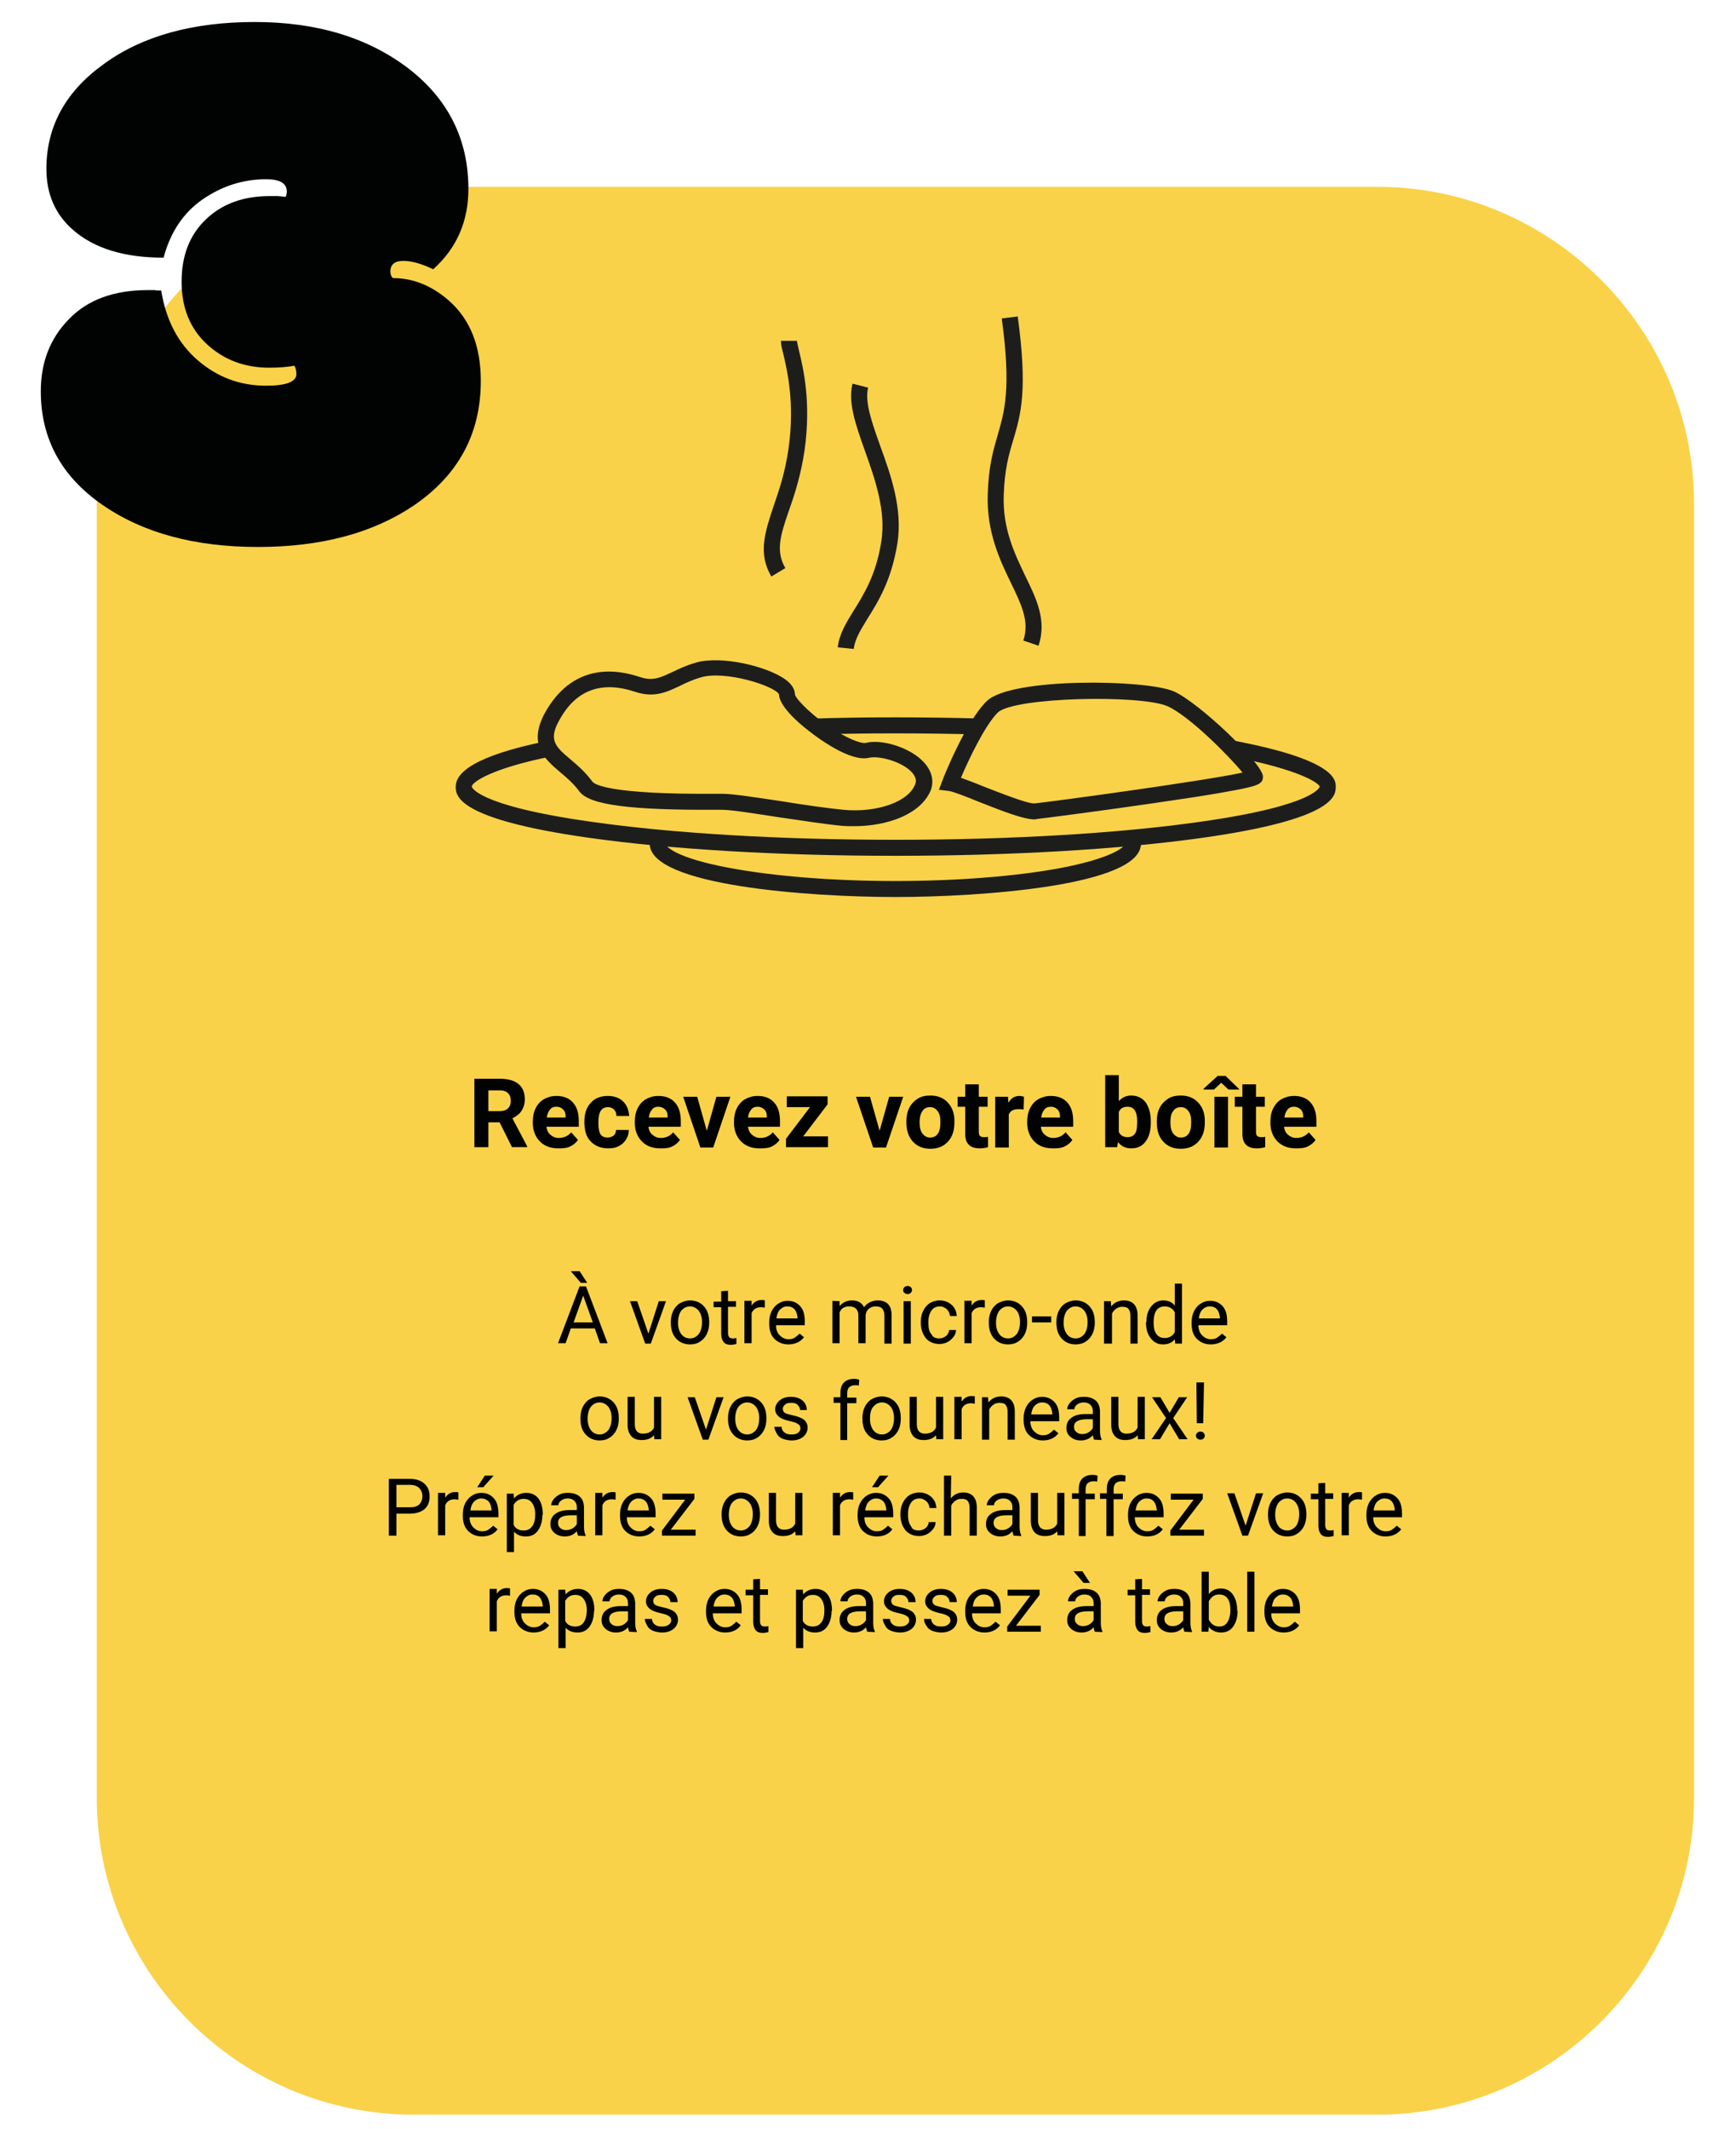 <?xml version="1.0" encoding="utf-8"?>
<!-- Generator: Adobe Illustrator 25.3.1, SVG Export Plug-In . SVG Version: 6.00 Build 0)  -->
<svg version="1.1" id="Calque_1" xmlns="http://www.w3.org/2000/svg" xmlns:xlink="http://www.w3.org/1999/xlink" x="0px" y="0px"
	 viewBox="0 0 434 532" style="enable-background:new 0 0 434 532;" xml:space="preserve">
<style type="text/css">
	.st0{opacity:0.8;fill:#F7C61C;enable-background:new    ;}
	.st1{fill:#1D1E1B;}
	.st2{enable-background:new    ;}
	.st3{fill:#010202;}
</style>
<path class="st0" d="M103.3,528.5h241.1c43.5,0,79.1-35.6,79.1-79.1V125.8c0-43.5-35.6-79.1-79.1-79.1H103.3
	c-43.5,0-79.1,35.6-79.1,79.1v323.6C24.2,492.9,59.8,528.5,103.3,528.5z"/>
<g id="Groupe_20" transform="translate(-1000 -1368)">
	<g id="Groupe_17" transform="translate(3763.834 -2267.415)">
		<path class="st1" d="M-2540,3849.3c-28.9,0-56.1-1.6-76.6-4.5c-33.3-4.7-33.3-10.6-33.3-12.8c0-5.7,12.5-9.3,22.9-11.4l0.8,3.9
			c-14.4,2.9-19.6,6.3-19.7,7.5c0,0,0.8,4.7,29.9,8.8c20.3,2.9,47.3,4.5,76.1,4.5s55.8-1.6,76.1-4.5c29.1-4.1,29.9-8.8,29.9-8.8
			c-0.3-0.9-4.9-4.2-21.9-7.5l0.8-3.9c25.1,4.8,25.1,9.8,25.1,11.4c0,2.2,0,8.1-33.3,12.8C-2483.8,3847.7-2511.1,3849.3-2540,3849.3
			z"/>
		<path class="st1" d="M-2518.4,3819c-7.2-0.2-14.5-0.3-21.6-0.3c-8.1,0-13.7,0.1-20.3,0.3l-0.1-4c6.6-0.2,12.3-0.3,20.4-0.3
			c7.2,0,14.5,0.1,21.7,0.3L-2518.4,3819z"/>
		<path class="st1" d="M-2540,3859.6c-21.2,0-61.4-2.8-61.4-13.3h4c0,0.8,2.9,3.6,15.8,6c11.1,2.1,25.9,3.3,41.6,3.3
			s30.5-1.2,41.6-3.3c12.9-2.5,15.8-5.3,15.8-6h4C-2478.6,3856.8-2518.8,3859.6-2540,3859.6z"/>
		<path class="st1" d="M-2550.3,3841.9c-1,0-2.1,0-3.1-0.1c-4.2-0.4-9.9-1.3-15.5-2.1c-5.9-0.9-12-1.9-14.4-1.9c-0.4,0-0.9,0-1.5,0
			c-21.5,0.1-31.7-1.2-34.2-4.6c-1.4-1.9-3.1-3.4-4.8-4.8c-4-3.4-8.4-7.2-3.3-15.7c5.2-8.6,13.2-11.4,23.2-8.1
			c3.2,1.1,5.1,0.2,8.1-1.2c1.7-0.8,3.5-1.7,6-2.4c6.2-1.8,17.8,0.9,22.4,4.3c1.5,1.1,2.3,2.4,2.3,3.7c0.3,1.2,4.4,5.5,10.1,9
			c4.5,2.8,6.9,3.2,7.5,3.1c4.3-1.1,11.5,1.3,14.7,4.9c1.9,2.1,2.5,4.5,1.7,6.8C-2533.5,3838.9-2542,3841.9-2550.3,3841.9z
			 M-2583.3,3833.8c2.7,0,8.4,0.9,15.1,1.9c5.5,0.9,11.2,1.7,15.2,2.1c8.6,0.8,16.5-2.1,18-6.5c0.2-0.6,0.3-1.5-0.8-2.8
			c-2.4-2.7-8.2-4.3-10.8-3.7c-4.6,1.1-12.6-4.8-15-6.7c-3.4-2.6-7.4-6.4-7.5-9.2c-1.2-2.1-13.5-6-19.5-4.2
			c-2.1,0.6-3.8,1.4-5.4,2.2c-3.2,1.5-6.3,3-11.1,1.4c-8.1-2.7-14.4-0.6-18.5,6.4c-3.4,5.6-1.5,7.2,2.5,10.6
			c1.8,1.5,3.7,3.2,5.4,5.5l0,0c0.6,0.7,4.4,3.2,31,3C-2584.2,3833.8-2583.7,3833.8-2583.3,3833.8z M-2569.3,3809.1L-2569.3,3809.1
			L-2569.3,3809.1z"/>
		<path class="st1" d="M-2505.2,3840.2c-2.6,0-7.4-1.8-14.2-4.5c-2.9-1.2-6.3-2.5-7.2-2.6l-2.5-0.3l0.9-2.4
			c0.2-0.6,5.8-14.7,11.1-19.8c6.1-5.9,39.8-5.4,46.7-2.4c6.2,2.7,22.3,18,22.3,21.3c0,2-1.3,2.4-9.7,3.9c-4.4,0.8-10.4,1.7-18,2.8
			c-13.1,1.9-26.9,3.7-28.8,3.9C-2504.8,3840.2-2505,3840.2-2505.2,3840.2z M-2523.6,3829.8c1.4,0.5,3.3,1.2,5.7,2.2
			c4.2,1.6,11.1,4.4,12.8,4.2c4.7-0.5,42.3-5.6,51.9-7.7c-3.5-4.3-13.5-14.3-18.8-16.6c-6.6-2.9-38.3-2.3-42.4,1.6
			C-2517.6,3816.7-2521.6,3825.1-2523.6,3829.8z"/>
		<path class="st1" d="M-2571,3779.5c-3.4-5.8-1.6-11.1,0.6-17.7c1.4-4,2.9-8.6,3.7-14.3c1.6-11.3-0.3-19.3-1.3-23.6
			c-0.4-1.5-0.6-2.5-0.6-3.3h4c0,0.3,0.3,1.4,0.5,2.4c1.1,4.5,3.1,12.9,1.4,25c-0.9,6.1-2.5,11.1-3.9,15c-2.1,6.1-3.4,10.1-0.9,14.4
			L-2571,3779.5z"/>
		<path class="st1" d="M-2550.4,3797.6l-4-0.4c0.4-3.4,2.1-6.1,4-9.2c2.5-4,5.6-8.9,6.9-17.3c1.2-7.7-1.6-15.6-4.1-22.6
			c-2.3-6.5-4.3-12.1-3.1-16.8l3.9,1c-0.9,3.5,0.9,8.6,3,14.5c2.7,7.4,5.7,15.9,4.3,24.5c-1.5,9.2-4.8,14.5-7.5,18.8
			C-2548.7,3792.9-2550.1,3795.1-2550.4,3797.6z"/>
		<path class="st1" d="M-2504.2,3796.8l-3.8-1.3c1.6-4.8-0.5-9-3.1-14.4c-2.7-5.6-6.1-12.6-5.8-22.1c0.2-7.1,1.4-11.1,2.5-14.9
			c1.7-5.9,3.4-11.6,1-29.1l4-0.5c2.5,18.4,0.8,24.4-1.1,30.8c-1.1,3.6-2.2,7.4-2.4,13.9c-0.3,8.5,2.8,14.7,5.4,20.2
			C-2504.7,3785.1-2502.1,3790.5-2504.2,3796.8z"/>
	</g>
</g>
<g class="st2">
	<path class="st3" d="M37,72.5h1.7c0.2,0.1,0.7,0.1,1.6,0.1c1.2,7.4,4.2,13.2,9.2,17.5c4.9,4.2,10.6,6.3,17,6.3c5.1,0,7.6-1,7.6-2.9
		c0-0.9-0.2-1.6-0.5-2.1c-1.6,0.3-3.7,0.5-6.3,0.5c-6.2,0-11.4-2-15.6-5.9c-4.2-3.9-6.3-9.1-6.3-15.6c0-6.5,2-11.7,6.1-15.6
		c4.1-3.9,9.4-5.8,16-5.8h1.8c0.5,0,1.2,0.1,2.1,0.2c0.2-0.4,0.3-0.8,0.3-1.3c0-2.1-1.7-3.1-5.2-3.1c-5.7,0-11,1.7-15.8,5
		s-8.1,8.2-9.8,14.6c-9.8,0-17.3-2.3-22.6-6.9c-4.5-3.9-6.7-9-6.7-15.3c0-10.6,4.8-19.4,14.5-26.3C35.6,9,48.2,5.5,63.7,5.5
		s28.3,3.9,38.4,11.6c10,7.7,15,17.8,15,30.1c0,8.1-2.9,14.8-8.8,20.1c-2.9-1.4-5.4-2.1-7.5-2.1s-3.2,0.9-3.2,2.6
		c0,0.8,0.2,1.3,0.6,1.7c5.1,0,9.8,1.9,14.1,5.7c5.3,4.7,7.9,11.4,7.9,20c0,13.2-5.6,23.5-16.7,31.1c-10.2,6.9-23.2,10.4-39,10.4
		c-15.8,0-28.8-3.5-39-10.6c-10.2-7.1-15.3-16.5-15.3-28.3c0-7.2,2.3-13.2,7-18C21.9,74.9,28.5,72.5,37,72.5z"/>
</g>
<g class="st2">
	<path class="st3" d="M124.9,280.5h-2.8v6.2h-3.5v-17.1h6.3c2,0,3.6,0.4,4.7,1.3s1.6,2.2,1.6,3.8c0,1.2-0.3,2.1-0.8,2.9
		s-1.3,1.4-2.3,1.9l3.7,7v0.2H128L124.9,280.5z M122.1,277.7h2.8c0.9,0,1.6-0.2,2.1-0.7s0.7-1.1,0.7-1.9s-0.2-1.4-0.7-1.9
		s-1.2-0.7-2.1-0.7h-2.8V277.7z"/>
	<path class="st3" d="M139.5,287c-1.9,0-3.4-0.6-4.5-1.7s-1.8-2.7-1.8-4.6v-0.3c0-1.3,0.2-2.4,0.7-3.4s1.2-1.8,2.1-2.3
		s1.9-0.8,3.1-0.8c1.7,0,3.1,0.5,4.1,1.6s1.5,2.6,1.5,4.7v1.4h-8.1c0.1,0.8,0.4,1.5,1,2s1.2,0.8,2.1,0.8c1.3,0,2.3-0.5,3.1-1.4
		l1.7,1.9c-0.5,0.7-1.2,1.3-2.1,1.7S140.6,287,139.5,287z M139.1,276.6c-0.7,0-1.2,0.2-1.6,0.7s-0.7,1.1-0.8,2h4.7V279
		c0-0.8-0.2-1.3-0.6-1.7S139.9,276.6,139.1,276.6z"/>
	<path class="st3" d="M151.9,284.3c0.6,0,1.1-0.2,1.5-0.5s0.6-0.8,0.6-1.4h3.2c0,0.9-0.2,1.6-0.7,2.4s-1.1,1.3-1.9,1.7
		S153,287,152,287c-1.8,0-3.2-0.6-4.3-1.7s-1.6-2.7-1.6-4.8v-0.2c0-2,0.5-3.5,1.6-4.7s2.5-1.7,4.3-1.7c1.6,0,2.9,0.5,3.8,1.4
		s1.4,2.1,1.5,3.6h-3.2c0-0.7-0.2-1.2-0.6-1.6c-0.4-0.4-0.9-0.6-1.5-0.6c-0.8,0-1.4,0.3-1.8,0.9c-0.4,0.6-0.6,1.5-0.6,2.8v0.4
		c0,1.3,0.2,2.2,0.6,2.8C150.5,284,151.1,284.3,151.9,284.3z"/>
	<path class="st3" d="M165,287c-1.9,0-3.4-0.6-4.5-1.7s-1.8-2.7-1.8-4.6v-0.3c0-1.3,0.2-2.4,0.7-3.4s1.2-1.8,2.1-2.3
		s1.9-0.8,3.1-0.8c1.7,0,3.1,0.5,4.1,1.6s1.5,2.6,1.5,4.7v1.4h-8.1c0.1,0.8,0.4,1.5,1,2s1.2,0.8,2.1,0.8c1.3,0,2.3-0.5,3.1-1.4
		l1.7,1.9c-0.5,0.7-1.2,1.3-2.1,1.7S166.1,287,165,287z M164.6,276.6c-0.7,0-1.2,0.2-1.6,0.7s-0.7,1.1-0.8,2h4.7V279
		c0-0.8-0.2-1.3-0.6-1.7S165.3,276.6,164.6,276.6z"/>
	<path class="st3" d="M176.7,282.6l2.4-8.5h3.5l-4.3,12.7h-3.2l-4.3-12.7h3.5L176.7,282.6z"/>
	<path class="st3" d="M189.8,287c-1.9,0-3.4-0.6-4.5-1.7s-1.8-2.7-1.8-4.6v-0.3c0-1.3,0.2-2.4,0.7-3.4s1.2-1.8,2.1-2.3
		s1.9-0.8,3.1-0.8c1.7,0,3.1,0.5,4.1,1.6s1.5,2.6,1.5,4.7v1.4h-8c0.1,0.8,0.4,1.5,1,2s1.2,0.8,2.1,0.8c1.3,0,2.3-0.5,3.1-1.4
		l1.7,1.9c-0.5,0.7-1.2,1.3-2.1,1.7S190.9,287,189.8,287z M189.4,276.6c-0.7,0-1.2,0.2-1.6,0.7s-0.7,1.1-0.8,2h4.7V279
		c0-0.8-0.2-1.3-0.6-1.7S190.1,276.6,189.4,276.6z"/>
	<path class="st3" d="M200.8,284h6.2v2.7h-10.5v-2.1l6-7.9h-5.8V274h10.2v2L200.8,284z"/>
	<path class="st3" d="M219.9,282.6l2.4-8.5h3.5l-4.3,12.7h-3.2l-4.3-12.7h3.5L219.9,282.6z"/>
	<path class="st3" d="M226.6,280.3c0-1.3,0.2-2.4,0.7-3.4s1.2-1.7,2.1-2.3s2-0.8,3.2-0.8c1.7,0,3.1,0.5,4.2,1.6s1.7,2.5,1.8,4.3v0.9
		c0,1.9-0.5,3.5-1.6,4.7s-2.5,1.8-4.4,1.8s-3.3-0.6-4.4-1.8s-1.6-2.8-1.6-4.8V280.3z M229.9,280.5c0,1.2,0.2,2.1,0.7,2.8
		c0.5,0.6,1.1,1,1.9,1c0.8,0,1.5-0.3,1.9-0.9c0.5-0.6,0.7-1.6,0.7-3c0-1.2-0.2-2.1-0.7-2.7c-0.5-0.7-1.1-1-1.9-1
		c-0.8,0-1.5,0.3-1.9,1C230.2,278.2,229.9,279.2,229.9,280.5z"/>
	<path class="st3" d="M244.7,271v3.1h2.2v2.5h-2.2v6.3c0,0.5,0.1,0.8,0.3,1s0.5,0.3,1,0.3c0.4,0,0.7,0,1-0.1v2.6
		c-0.7,0.2-1.3,0.3-2.1,0.3c-2.4,0-3.6-1.2-3.6-3.6v-6.8h-1.9v-2.5h1.9V271H244.7z"/>
	<path class="st3" d="M255.9,277.3c-0.5-0.1-0.9-0.1-1.2-0.1c-1.3,0-2.1,0.4-2.5,1.3v8.3h-3.4v-12.7h3.2l0.1,1.5
		c0.7-1.2,1.6-1.7,2.8-1.7c0.4,0,0.7,0.1,1.1,0.2L255.9,277.3z"/>
	<path class="st3" d="M263.1,287c-1.9,0-3.4-0.6-4.5-1.7s-1.8-2.7-1.8-4.6v-0.3c0-1.3,0.2-2.4,0.7-3.4s1.2-1.8,2.1-2.3
		s1.9-0.8,3.1-0.8c1.7,0,3.1,0.5,4.1,1.6s1.5,2.6,1.5,4.7v1.4h-8.1c0.1,0.8,0.4,1.5,1,2s1.2,0.8,2.1,0.8c1.3,0,2.3-0.5,3.1-1.4
		l1.7,1.9c-0.5,0.7-1.2,1.3-2.1,1.7S264.2,287,263.1,287z M262.7,276.6c-0.7,0-1.2,0.2-1.6,0.7s-0.7,1.1-0.8,2h4.7V279
		c0-0.8-0.2-1.3-0.6-1.7S263.5,276.6,262.7,276.6z"/>
	<path class="st3" d="M287.7,280.5c0,2-0.4,3.6-1.3,4.8s-2.1,1.7-3.6,1.7c-1.4,0-2.5-0.5-3.3-1.6l-0.2,1.3h-3v-18h3.4v6.5
		c0.8-0.9,1.8-1.4,3.1-1.4c1.5,0,2.8,0.6,3.6,1.7s1.3,2.7,1.3,4.8V280.5z M284.3,280.3c0-1.3-0.2-2.2-0.6-2.8s-1-0.9-1.8-0.9
		c-1.1,0-1.8,0.4-2.2,1.3v5c0.4,0.9,1.2,1.3,2.2,1.3c1.1,0,1.8-0.5,2.2-1.6C284.2,282.1,284.3,281.3,284.3,280.3z"/>
	<path class="st3" d="M289.2,280.3c0-1.3,0.2-2.4,0.7-3.4s1.2-1.7,2.1-2.3s2-0.8,3.2-0.8c1.7,0,3.1,0.5,4.2,1.6s1.7,2.5,1.8,4.3v0.9
		c0,1.9-0.5,3.5-1.6,4.7s-2.5,1.8-4.4,1.8s-3.3-0.6-4.4-1.8s-1.6-2.8-1.6-4.8L289.2,280.3L289.2,280.3z M292.6,280.5
		c0,1.2,0.2,2.1,0.7,2.8c0.5,0.6,1.1,1,1.9,1s1.5-0.3,1.9-0.9c0.5-0.6,0.7-1.6,0.7-3c0-1.2-0.2-2.1-0.7-2.7c-0.5-0.7-1.1-1-1.9-1
		s-1.5,0.3-1.9,1C292.8,278.2,292.6,279.2,292.6,280.5z"/>
	<path class="st3" d="M309.8,272.2v0.1h-2.7l-1.8-1.7l-1.8,1.7h-2.6v-0.2l3.5-3.2h2L309.8,272.2z M307,286.8h-3.4v-12.7h3.4V286.8z"
		/>
	<path class="st3" d="M314,271v3.1h2.2v2.5H314v6.3c0,0.5,0.1,0.8,0.3,1s0.5,0.3,1,0.3c0.4,0,0.7,0,1-0.1v2.6
		c-0.7,0.2-1.3,0.3-2.1,0.3c-2.4,0-3.6-1.2-3.6-3.6v-6.8h-1.9v-2.5h1.9V271H314z"/>
	<path class="st3" d="M323.9,287c-1.9,0-3.4-0.6-4.5-1.7s-1.8-2.7-1.8-4.6v-0.3c0-1.3,0.2-2.4,0.7-3.4s1.2-1.8,2.1-2.3
		s1.9-0.8,3.1-0.8c1.7,0,3.1,0.5,4.1,1.6s1.5,2.6,1.5,4.7v1.4H321c0.1,0.8,0.4,1.5,1,2s1.2,0.8,2.1,0.8c1.3,0,2.3-0.5,3.1-1.4
		l1.7,1.9c-0.5,0.7-1.2,1.3-2.1,1.7S324.9,287,323.9,287z M323.5,276.6c-0.7,0-1.2,0.2-1.6,0.7s-0.7,1.1-0.8,2h4.7V279
		c0-0.8-0.2-1.3-0.6-1.7S324.2,276.6,323.5,276.6z"/>
</g>
<g class="st2">
	<path class="st3" d="M148.7,332h-6l-1.3,3.7h-1.9l5.4-14.2h1.6l5.4,14.2H150L148.7,332z M146.8,320.6h-1.6l-2.5-2.9h2.2
		L146.8,320.6z M143.4,330.5h4.8l-2.4-6.7L143.4,330.5z"/>
	<path class="st3" d="M162.1,333.3l2.6-8.1h1.8l-3.8,10.6h-1.4l-3.8-10.6h1.8L162.1,333.3z"/>
	<path class="st3" d="M167.7,330.4c0-1,0.2-2,0.6-2.8c0.4-0.8,1-1.5,1.7-1.9s1.6-0.7,2.5-0.7c1.4,0,2.6,0.5,3.5,1.5s1.3,2.3,1.3,4
		v0.1c0,1-0.2,2-0.6,2.8c-0.4,0.8-1,1.5-1.7,1.9c-0.7,0.5-1.6,0.7-2.5,0.7c-1.4,0-2.6-0.5-3.5-1.5s-1.3-2.3-1.3-4V330.4z
		 M169.5,330.6c0,1.2,0.3,2.1,0.8,2.8c0.5,0.7,1.3,1.1,2.2,1.1s1.6-0.4,2.2-1.1c0.5-0.7,0.8-1.7,0.8-3c0-1.2-0.3-2.1-0.8-2.8
		c-0.6-0.7-1.3-1.1-2.2-1.1s-1.6,0.4-2.2,1.1C169.8,328.3,169.5,329.3,169.5,330.6z"/>
	<path class="st3" d="M182,322.6v2.6h2v1.4h-2v6.6c0,0.4,0.1,0.7,0.3,1c0.2,0.2,0.5,0.3,0.9,0.3c0.2,0,0.5,0,0.9-0.1v1.5
		c-0.5,0.1-0.9,0.2-1.4,0.2c-0.8,0-1.4-0.2-1.8-0.7s-0.6-1.2-0.6-2.1v-6.6h-1.9v-1.4h1.9v-2.6L182,322.6L182,322.6z"/>
	<path class="st3" d="M191.2,326.8c-0.3,0-0.6-0.1-0.9-0.1c-1.2,0-2,0.5-2.4,1.5v7.5h-1.8v-10.6h1.8v1.2c0.6-0.9,1.4-1.4,2.5-1.4
		c0.4,0,0.6,0,0.8,0.1L191.2,326.8L191.2,326.8z"/>
	<path class="st3" d="M197.1,336c-1.4,0-2.6-0.5-3.5-1.4s-1.3-2.2-1.3-3.8v-0.3c0-1,0.2-2,0.6-2.8c0.4-0.8,1-1.5,1.7-1.9
		c0.7-0.5,1.5-0.7,2.3-0.7c1.4,0,2.4,0.5,3.2,1.4s1.1,2.2,1.1,3.9v0.8H194c0,1,0.3,1.9,0.9,2.5c0.6,0.6,1.3,1,2.2,1
		c0.6,0,1.2-0.1,1.6-0.4c0.4-0.3,0.8-0.6,1.2-1l1.1,0.9C200.2,335.3,198.8,336,197.1,336z M196.8,326.5c-0.7,0-1.3,0.3-1.8,0.8
		s-0.8,1.3-0.9,2.2h5.3v-0.1c-0.1-0.9-0.3-1.6-0.7-2.1C198.2,326.7,197.6,326.5,196.8,326.5z"/>
	<path class="st3" d="M209.9,325.2v1.2c0.8-0.9,1.8-1.4,3.1-1.4c1.5,0,2.5,0.6,3,1.7c0.4-0.5,0.8-0.9,1.4-1.2s1.2-0.5,2-0.5
		c2.3,0,3.5,1.2,3.5,3.7v7.1h-1.8v-7c0-0.8-0.2-1.3-0.5-1.7c-0.3-0.4-0.9-0.6-1.7-0.6c-0.7,0-1.2,0.2-1.7,0.6s-0.7,0.9-0.8,1.6v7
		h-1.8v-6.9c0-1.5-0.8-2.3-2.3-2.3c-1.2,0-2,0.5-2.4,1.5v7.7h-1.8v-10.6L209.9,325.2L209.9,325.2z"/>
	<path class="st3" d="M225.8,322.4c0-0.3,0.1-0.5,0.3-0.7s0.4-0.3,0.8-0.3s0.6,0.1,0.8,0.3c0.2,0.2,0.3,0.4,0.3,0.7
		s-0.1,0.5-0.3,0.7s-0.4,0.3-0.8,0.3s-0.6-0.1-0.8-0.3C225.8,322.9,225.8,322.7,225.8,322.4z M227.7,335.8h-1.8v-10.6h1.8V335.8z"/>
	<path class="st3" d="M234.8,334.5c0.6,0,1.2-0.2,1.7-0.6s0.7-0.9,0.8-1.5h1.7c0,0.6-0.2,1.2-0.6,1.7c-0.4,0.5-0.9,1-1.5,1.3
		s-1.3,0.5-2,0.5c-1.4,0-2.6-0.5-3.4-1.4c-0.8-1-1.3-2.3-1.3-3.9v-0.3c0-1,0.2-1.9,0.6-2.7c0.4-0.8,0.9-1.4,1.6-1.9
		c0.7-0.4,1.5-0.7,2.5-0.7c1.2,0,2.2,0.4,3,1.1s1.2,1.6,1.3,2.8h-1.7c-0.1-0.7-0.3-1.2-0.8-1.7c-0.5-0.4-1-0.7-1.7-0.7
		c-0.9,0-1.6,0.3-2.1,1s-0.8,1.6-0.8,2.9v0.3c0,1.2,0.2,2.2,0.8,2.8C233.2,334.2,233.9,334.5,234.8,334.5z"/>
	<path class="st3" d="M246.2,326.8c-0.3,0-0.6-0.1-0.9-0.1c-1.2,0-2,0.5-2.4,1.5v7.5h-1.8v-10.6h1.8v1.2c0.6-0.9,1.4-1.4,2.5-1.4
		c0.4,0,0.6,0,0.8,0.1L246.2,326.8L246.2,326.8z"/>
	<path class="st3" d="M247.2,330.4c0-1,0.2-2,0.6-2.8c0.4-0.8,1-1.5,1.7-1.9s1.6-0.7,2.5-0.7c1.4,0,2.6,0.5,3.5,1.5s1.3,2.3,1.3,4
		v0.1c0,1-0.2,2-0.6,2.8s-1,1.5-1.7,1.9c-0.7,0.5-1.6,0.7-2.5,0.7c-1.4,0-2.6-0.5-3.5-1.5s-1.3-2.3-1.3-4L247.2,330.4L247.2,330.4z
		 M249,330.6c0,1.2,0.3,2.1,0.8,2.8c0.5,0.7,1.3,1.1,2.2,1.1s1.6-0.4,2.2-1.1c0.5-0.7,0.8-1.7,0.8-3c0-1.2-0.3-2.1-0.8-2.8
		c-0.6-0.7-1.3-1.1-2.2-1.1s-1.6,0.4-2.2,1.1C249.3,328.3,249,329.3,249,330.6z"/>
	<path class="st3" d="M262.8,330.5H258V329h4.8V330.5z"/>
	<path class="st3" d="M264.1,330.4c0-1,0.2-2,0.6-2.8s1-1.5,1.7-1.9s1.6-0.7,2.5-0.7c1.4,0,2.6,0.5,3.5,1.5s1.3,2.3,1.3,4v0.1
		c0,1-0.2,2-0.6,2.8s-1,1.5-1.7,1.9c-0.7,0.5-1.6,0.7-2.5,0.7c-1.4,0-2.6-0.5-3.5-1.5s-1.3-2.3-1.3-4V330.4z M265.9,330.6
		c0,1.2,0.3,2.1,0.8,2.8c0.5,0.7,1.3,1.1,2.2,1.1c0.9,0,1.6-0.4,2.2-1.1c0.5-0.7,0.8-1.7,0.8-3c0-1.2-0.3-2.1-0.8-2.8
		c-0.6-0.7-1.3-1.1-2.2-1.1c-0.9,0-1.6,0.4-2.2,1.1C266.2,328.3,265.9,329.3,265.9,330.6z"/>
	<path class="st3" d="M277.7,325.2l0.1,1.3c0.8-1,1.9-1.5,3.2-1.5c2.2,0,3.4,1.3,3.4,3.8v7h-1.8v-7c0-0.8-0.2-1.3-0.5-1.7
		c-0.3-0.4-0.9-0.5-1.6-0.5c-0.6,0-1.1,0.2-1.5,0.5s-0.8,0.7-1,1.2v7.5h-2v-10.6L277.7,325.2L277.7,325.2z"/>
	<path class="st3" d="M286.6,330.4c0-1.6,0.4-2.9,1.2-3.9c0.8-1,1.8-1.5,3-1.5s2.2,0.4,2.9,1.3v-5.5h1.8v15h-1.7l-0.1-1.1
		c-0.7,0.9-1.7,1.3-3,1.3c-1.2,0-2.2-0.5-3-1.5s-1.2-2.3-1.2-3.9v-0.2H286.6z M288.4,330.6c0,1.2,0.2,2.1,0.7,2.8
		c0.5,0.7,1.2,1,2.1,1c1.1,0,2-0.5,2.5-1.5V328c-0.5-1-1.4-1.5-2.5-1.5c-0.9,0-1.6,0.3-2.1,1S288.4,329.3,288.4,330.6z"/>
	<path class="st3" d="M302.7,336c-1.4,0-2.6-0.5-3.5-1.4s-1.3-2.2-1.3-3.8v-0.3c0-1,0.2-2,0.6-2.8s1-1.5,1.7-1.9
		c0.7-0.5,1.5-0.7,2.3-0.7c1.4,0,2.4,0.5,3.2,1.4c0.8,0.9,1.1,2.2,1.1,3.9v0.8h-7.2c0,1,0.3,1.9,0.9,2.5s1.3,1,2.2,1
		c0.6,0,1.2-0.1,1.6-0.4s0.8-0.6,1.2-1l1.1,0.9C305.8,335.3,304.4,336,302.7,336z M302.4,326.5c-0.7,0-1.3,0.3-1.8,0.8
		s-0.8,1.3-0.9,2.2h5.3v-0.1c-0.1-0.9-0.3-1.6-0.7-2.1C303.8,326.7,303.2,326.5,302.4,326.5z"/>
</g>
<g class="st2">
	<path class="st3" d="M145.1,354.4c0-1,0.2-2,0.6-2.8c0.4-0.8,1-1.5,1.7-1.9s1.6-0.7,2.5-0.7c1.4,0,2.6,0.5,3.5,1.5s1.3,2.3,1.3,4
		v0.1c0,1-0.2,2-0.6,2.8c-0.4,0.8-1,1.5-1.7,1.9c-0.7,0.5-1.6,0.7-2.5,0.7c-1.4,0-2.6-0.5-3.5-1.5s-1.3-2.3-1.3-4V354.4z
		 M146.9,354.6c0,1.2,0.3,2.1,0.8,2.8c0.5,0.7,1.3,1.1,2.2,1.1s1.6-0.4,2.2-1.1c0.5-0.7,0.8-1.7,0.8-3c0-1.2-0.3-2.1-0.8-2.8
		c-0.6-0.7-1.3-1.1-2.2-1.1s-1.6,0.4-2.2,1.1C147.2,352.3,146.9,353.3,146.9,354.6z"/>
	<path class="st3" d="M163.5,358.7c-0.7,0.8-1.7,1.2-3.1,1.2c-1.1,0-2-0.3-2.6-1s-0.9-1.6-0.9-2.9v-6.9h1.8v6.8c0,1.6,0.7,2.4,2,2.4
		c1.4,0,2.3-0.5,2.8-1.5v-7.7h1.8v10.6h-1.7L163.5,358.7z"/>
	<path class="st3" d="M176.5,357.3l2.6-8.1h1.8l-3.8,10.6h-1.4l-3.8-10.6h1.8L176.5,357.3z"/>
	<path class="st3" d="M182,354.4c0-1,0.2-2,0.6-2.8c0.4-0.8,1-1.5,1.7-1.9s1.6-0.7,2.5-0.7c1.4,0,2.6,0.5,3.5,1.5s1.3,2.3,1.3,4v0.1
		c0,1-0.2,2-0.6,2.8c-0.4,0.8-1,1.5-1.7,1.9c-0.7,0.5-1.6,0.7-2.5,0.7c-1.4,0-2.6-0.5-3.5-1.5s-1.3-2.3-1.3-4V354.4z M183.8,354.6
		c0,1.2,0.3,2.1,0.8,2.8c0.5,0.7,1.3,1.1,2.2,1.1s1.6-0.4,2.2-1.1c0.5-0.7,0.8-1.7,0.8-3c0-1.2-0.3-2.1-0.8-2.8
		c-0.6-0.7-1.3-1.1-2.2-1.1s-1.6,0.4-2.2,1.1C184.1,352.3,183.8,353.3,183.8,354.6z"/>
	<path class="st3" d="M200.1,357c0-0.5-0.2-0.9-0.6-1.1c-0.4-0.3-1-0.5-1.9-0.7s-1.6-0.4-2.2-0.7s-0.9-0.6-1.2-1s-0.4-0.8-0.4-1.3
		c0-0.9,0.4-1.6,1.1-2.2c0.7-0.6,1.7-0.9,2.8-0.9c1.2,0,2.2,0.3,2.9,0.9s1.1,1.4,1.1,2.4H200c0-0.5-0.2-0.9-0.6-1.3
		c-0.4-0.4-0.9-0.5-1.6-0.5c-0.7,0-1.2,0.1-1.5,0.4c-0.4,0.3-0.6,0.7-0.6,1.1s0.2,0.8,0.5,1s1,0.4,1.9,0.6s1.6,0.4,2.2,0.7
		c0.6,0.3,1,0.6,1.2,1c0.3,0.4,0.4,0.9,0.4,1.4c0,0.9-0.4,1.7-1.1,2.3c-0.8,0.6-1.7,0.9-2.9,0.9c-0.8,0-1.6-0.2-2.2-0.4
		c-0.7-0.3-1.2-0.7-1.5-1.3s-0.6-1.1-0.6-1.7h1.8c0,0.6,0.3,1.1,0.7,1.4c0.5,0.4,1,0.5,1.8,0.5c0.7,0,1.2-0.1,1.6-0.4
		C199.9,357.8,200.1,357.4,200.1,357z"/>
	<path class="st3" d="M210.1,359.8v-9.2h-1.7v-1.4h1.7v-1.1c0-1.1,0.3-2,0.9-2.6c0.6-0.6,1.5-0.9,2.6-0.9c0.4,0,0.8,0.1,1.2,0.2
		l-0.1,1.5c-0.3-0.1-0.6-0.1-1-0.1c-0.6,0-1,0.2-1.4,0.5c-0.3,0.3-0.5,0.8-0.5,1.5v1.1h2.3v1.4h-2.3v9.2h-1.7V359.8z"/>
	<path class="st3" d="M215.6,354.4c0-1,0.2-2,0.6-2.8c0.4-0.8,1-1.5,1.7-1.9s1.6-0.7,2.5-0.7c1.4,0,2.6,0.5,3.5,1.5s1.3,2.3,1.3,4
		v0.1c0,1-0.2,2-0.6,2.8c-0.4,0.8-1,1.5-1.7,1.9c-0.7,0.5-1.6,0.7-2.5,0.7c-1.4,0-2.6-0.5-3.5-1.5s-1.3-2.3-1.3-4V354.4z
		 M217.5,354.6c0,1.2,0.3,2.1,0.8,2.8c0.5,0.7,1.3,1.1,2.2,1.1s1.6-0.4,2.2-1.1c0.5-0.7,0.8-1.7,0.8-3c0-1.2-0.3-2.1-0.8-2.8
		c-0.6-0.7-1.3-1.1-2.2-1.1s-1.6,0.4-2.2,1.1C217.7,352.3,217.5,353.3,217.5,354.6z"/>
	<path class="st3" d="M234,358.7c-0.7,0.8-1.7,1.2-3.1,1.2c-1.1,0-2-0.3-2.6-1s-0.9-1.6-0.9-2.9v-6.9h1.8v6.8c0,1.6,0.7,2.4,2,2.4
		c1.4,0,2.3-0.5,2.8-1.5v-7.7h1.8v10.6h-1.7L234,358.7z"/>
	<path class="st3" d="M243.7,350.8c-0.3,0-0.6-0.1-0.9-0.1c-1.2,0-2,0.5-2.4,1.5v7.5h-1.8v-10.6h1.8v1.2c0.6-0.9,1.4-1.4,2.5-1.4
		c0.4,0,0.6,0,0.8,0.1L243.7,350.8L243.7,350.8z"/>
	<path class="st3" d="M247,349.2l0.1,1.3c0.8-1,1.9-1.5,3.2-1.5c2.2,0,3.4,1.3,3.4,3.8v7h-1.8v-7c0-0.8-0.2-1.3-0.5-1.7
		c-0.3-0.4-0.9-0.5-1.6-0.5c-0.6,0-1.1,0.2-1.5,0.5s-0.8,0.7-1,1.2v7.5h-1.8v-10.6L247,349.2L247,349.2z"/>
	<path class="st3" d="M260.7,360c-1.4,0-2.6-0.5-3.5-1.4s-1.3-2.2-1.3-3.8v-0.3c0-1,0.2-2,0.6-2.8s1-1.5,1.7-1.9
		c0.7-0.5,1.5-0.7,2.3-0.7c1.4,0,2.4,0.5,3.2,1.4c0.8,0.9,1.1,2.2,1.1,3.9v0.8h-7.2c0,1,0.3,1.9,0.9,2.5s1.3,1,2.2,1
		c0.6,0,1.2-0.1,1.6-0.4s0.8-0.6,1.2-1l1.1,0.9C263.8,359.3,262.5,360,260.7,360z M260.5,350.5c-0.7,0-1.3,0.3-1.8,0.8
		s-0.8,1.3-0.9,2.2h5.3v-0.1c-0.1-0.9-0.3-1.6-0.7-2.1C261.9,350.7,261.3,350.5,260.5,350.5z"/>
	<path class="st3" d="M273.5,359.8c-0.1-0.2-0.2-0.6-0.3-1.1c-0.8,0.9-1.8,1.3-3,1.3c-1,0-1.9-0.3-2.6-0.9s-1-1.3-1-2.2
		c0-1.1,0.4-2,1.3-2.6c0.8-0.6,2-0.9,3.5-0.9h1.8v-0.8c0-0.6-0.2-1.1-0.6-1.5s-0.9-0.6-1.7-0.6c-0.6,0-1.2,0.2-1.6,0.5
		s-0.7,0.7-0.7,1.2h-1.8c0-0.5,0.2-1,0.6-1.5s0.9-0.9,1.5-1.2c0.6-0.3,1.3-0.4,2.1-0.4c1.2,0,2.2,0.3,2.9,0.9c0.7,0.6,1,1.4,1.1,2.5
		v4.9c0,1,0.1,1.7,0.4,2.3v0.2L273.5,359.8L273.5,359.8z M270.5,358.4c0.6,0,1.1-0.1,1.6-0.4s0.9-0.7,1.1-1.1v-2.2h-1.4
		c-2.2,0-3.3,0.6-3.3,1.9c0,0.6,0.2,1,0.6,1.3C269.4,358.2,269.9,358.4,270.5,358.4z"/>
	<path class="st3" d="M284.4,358.7c-0.7,0.8-1.7,1.2-3.1,1.2c-1.1,0-2-0.3-2.6-1s-0.9-1.6-0.9-2.9v-6.9h1.8v6.8c0,1.6,0.7,2.4,2,2.4
		c1.4,0,2.3-0.5,2.8-1.5v-7.7h1.8v10.6h-1.7L284.4,358.7z"/>
	<path class="st3" d="M292.4,353.1l2.3-3.9h2.1l-3.5,5.2l3.6,5.3h-2.1l-2.4-4l-2.4,4h-2.1l3.6-5.3l-3.5-5.2h2.1L292.4,353.1z"/>
	<path class="st3" d="M299,358.8c0-0.3,0.1-0.5,0.3-0.7c0.2-0.2,0.4-0.3,0.8-0.3s0.6,0.1,0.8,0.3c0.2,0.2,0.3,0.4,0.3,0.7
		c0,0.3-0.1,0.5-0.3,0.7c-0.2,0.2-0.4,0.3-0.8,0.3s-0.6-0.1-0.8-0.3C299.1,359.4,299,359.1,299,358.8z M300.8,355.7h-1.6l-0.1-10.2
		h1.9L300.8,355.7z"/>
</g>
<g class="st2">
	<path class="st3" d="M99.1,378.2v5.6h-1.9v-14.2h5.2c1.6,0,2.8,0.4,3.7,1.2c0.9,0.8,1.3,1.8,1.3,3.2c0,1.4-0.4,2.4-1.3,3.2
		c-0.9,0.7-2.1,1.1-3.7,1.1h-3.3V378.2z M99.1,376.7h3.4c1,0,1.8-0.2,2.3-0.7s0.8-1.2,0.8-2.1c0-0.8-0.3-1.5-0.8-2s-1.3-0.8-2.2-0.8
		h-3.5C99.1,371.1,99.1,376.7,99.1,376.7z"/>
	<path class="st3" d="M114.6,374.8c-0.3,0-0.6-0.1-0.9-0.1c-1.2,0-2,0.5-2.4,1.5v7.5h-1.8v-10.6h1.8v1.2c0.6-0.9,1.4-1.4,2.5-1.4
		c0.4,0,0.6,0,0.8,0.1V374.8z"/>
	<path class="st3" d="M120.5,384c-1.4,0-2.6-0.5-3.5-1.4s-1.3-2.2-1.3-3.8v-0.3c0-1,0.2-2,0.6-2.8s1-1.5,1.7-1.9
		c0.7-0.5,1.5-0.7,2.3-0.7c1.4,0,2.4,0.5,3.2,1.4c0.8,0.9,1.1,2.2,1.1,3.9v0.8h-7.2c0,1,0.3,1.9,0.9,2.5s1.3,1,2.2,1
		c0.6,0,1.2-0.1,1.6-0.4s0.8-0.6,1.2-1l1.1,0.9C123.6,383.3,122.3,384,120.5,384z M120.3,374.5c-0.7,0-1.3,0.3-1.8,0.8
		s-0.8,1.3-0.9,2.2h5.3v-0.1c-0.1-0.9-0.3-1.6-0.7-2.1C121.6,374.7,121,374.5,120.3,374.5z M121.2,368.8h2.2l-2.6,2.9h-1.5
		L121.2,368.8z"/>
	<path class="st3" d="M135.6,378.6c0,1.6-0.4,2.9-1.1,3.9c-0.7,1-1.7,1.5-3,1.5s-2.3-0.4-3-1.2v5.1h-1.8v-14.6h1.7l0.1,1.2
		c0.7-0.9,1.8-1.4,3.1-1.4s2.3,0.5,3,1.4s1.1,2.3,1.1,4v0.1H135.6z M133.8,378.4c0-1.2-0.3-2.1-0.8-2.8c-0.5-0.7-1.2-1-2.1-1
		c-1.1,0-1.9,0.5-2.5,1.5v5c0.5,1,1.4,1.4,2.5,1.4c0.9,0,1.6-0.3,2.1-1C133.6,380.8,133.8,379.7,133.8,378.4z"/>
	<path class="st3" d="M144.5,383.8c-0.1-0.2-0.2-0.6-0.3-1.1c-0.8,0.9-1.8,1.3-3,1.3c-1,0-1.9-0.3-2.6-0.9c-0.7-0.6-1-1.3-1-2.2
		c0-1.1,0.4-2,1.3-2.6c0.8-0.6,2-0.9,3.5-0.9h1.8v-0.8c0-0.6-0.2-1.1-0.6-1.5c-0.4-0.4-0.9-0.6-1.7-0.6c-0.6,0-1.2,0.2-1.6,0.5
		c-0.4,0.3-0.7,0.7-0.7,1.2h-1.8c0-0.5,0.2-1,0.6-1.5c0.4-0.5,0.9-0.9,1.5-1.2c0.6-0.3,1.3-0.4,2.1-0.4c1.2,0,2.2,0.3,2.9,0.9
		s1,1.4,1.1,2.5v4.9c0,1,0.1,1.7,0.4,2.3v0.2L144.5,383.8L144.5,383.8z M141.5,382.4c0.6,0,1.1-0.1,1.6-0.4s0.9-0.7,1.1-1.1v-2.2
		h-1.4c-2.2,0-3.3,0.6-3.3,1.9c0,0.6,0.2,1,0.6,1.3C140.4,382.2,140.9,382.4,141.5,382.4z"/>
	<path class="st3" d="M153.9,374.8c-0.3,0-0.6-0.1-0.9-0.1c-1.2,0-2,0.5-2.4,1.5v7.5h-1.8v-10.6h1.8v1.2c0.6-0.9,1.4-1.4,2.5-1.4
		c0.4,0,0.6,0,0.8,0.1L153.9,374.8L153.9,374.8z"/>
	<path class="st3" d="M159.8,384c-1.4,0-2.6-0.5-3.5-1.4s-1.3-2.2-1.3-3.8v-0.3c0-1,0.2-2,0.6-2.8c0.4-0.8,1-1.5,1.7-1.9
		c0.7-0.5,1.5-0.7,2.3-0.7c1.4,0,2.4,0.5,3.2,1.4s1.1,2.2,1.1,3.9v0.8h-7.2c0,1,0.3,1.9,0.9,2.5c0.6,0.6,1.3,1,2.2,1
		c0.6,0,1.2-0.1,1.6-0.4c0.4-0.3,0.8-0.6,1.2-1l1.1,0.9C162.9,383.3,161.6,384,159.8,384z M159.6,374.5c-0.7,0-1.3,0.3-1.8,0.8
		s-0.8,1.3-0.9,2.2h5.3v-0.1c-0.1-0.9-0.3-1.6-0.7-2.1C160.9,374.7,160.3,374.5,159.6,374.5z"/>
	<path class="st3" d="M167.7,382.3h6.2v1.5h-8.4v-1.3l5.8-7.7h-5.7v-1.5h8v1.3L167.7,382.3z"/>
	<path class="st3" d="M180.4,378.4c0-1,0.2-2,0.6-2.8c0.4-0.8,1-1.5,1.7-1.9s1.6-0.7,2.5-0.7c1.4,0,2.6,0.5,3.5,1.5s1.3,2.3,1.3,4
		v0.1c0,1-0.2,2-0.6,2.8c-0.4,0.8-1,1.5-1.7,1.9c-0.7,0.5-1.6,0.7-2.5,0.7c-1.4,0-2.6-0.5-3.5-1.5s-1.3-2.3-1.3-4V378.4z
		 M182.2,378.6c0,1.2,0.3,2.1,0.8,2.8c0.5,0.7,1.3,1.1,2.2,1.1s1.6-0.4,2.2-1.1c0.5-0.7,0.8-1.7,0.8-3c0-1.2-0.3-2.1-0.8-2.8
		c-0.6-0.7-1.3-1.1-2.2-1.1s-1.6,0.4-2.2,1.1C182.5,376.3,182.2,377.3,182.2,378.6z"/>
	<path class="st3" d="M198.8,382.7c-0.7,0.8-1.7,1.2-3.1,1.2c-1.1,0-2-0.3-2.6-1s-0.9-1.6-0.9-2.9v-6.9h1.8v6.8c0,1.6,0.7,2.4,2,2.4
		c1.4,0,2.3-0.5,2.8-1.5v-7.7h1.8v10.6h-1.7L198.8,382.7z"/>
	<path class="st3" d="M213.3,374.8c-0.3,0-0.6-0.1-0.9-0.1c-1.2,0-2,0.5-2.4,1.5v7.5h-1.8v-10.6h1.8v1.2c0.6-0.9,1.4-1.4,2.5-1.4
		c0.4,0,0.6,0,0.8,0.1L213.3,374.8L213.3,374.8z"/>
	<path class="st3" d="M219.2,384c-1.4,0-2.6-0.5-3.5-1.4s-1.3-2.2-1.3-3.8v-0.3c0-1,0.2-2,0.6-2.8c0.4-0.8,1-1.5,1.7-1.9
		c0.7-0.5,1.5-0.7,2.3-0.7c1.4,0,2.4,0.5,3.2,1.4s1.1,2.2,1.1,3.9v0.8h-7.2c0,1,0.3,1.9,0.9,2.5c0.6,0.6,1.3,1,2.2,1
		c0.6,0,1.2-0.1,1.6-0.4c0.4-0.3,0.8-0.6,1.2-1l1.1,0.9C222.3,383.3,221,384,219.2,384z M219,374.5c-0.7,0-1.3,0.3-1.8,0.8
		s-0.8,1.3-0.9,2.2h5.3v-0.1c-0.1-0.9-0.3-1.6-0.7-2.1C220.3,374.7,219.7,374.5,219,374.5z M219.9,368.8h2.2l-2.6,2.9H218
		L219.9,368.8z"/>
	<path class="st3" d="M229.7,382.5c0.6,0,1.2-0.2,1.7-0.6s0.7-0.9,0.8-1.5h1.7c0,0.6-0.2,1.2-0.6,1.7c-0.4,0.5-0.9,1-1.5,1.3
		s-1.3,0.5-2,0.5c-1.4,0-2.6-0.5-3.4-1.4c-0.8-1-1.3-2.3-1.3-3.9v-0.3c0-1,0.2-1.9,0.6-2.7c0.4-0.8,0.9-1.4,1.6-1.9
		c0.7-0.4,1.5-0.7,2.5-0.7c1.2,0,2.2,0.4,3,1.1s1.2,1.6,1.3,2.8h-1.7c-0.1-0.7-0.3-1.2-0.8-1.7c-0.5-0.4-1-0.7-1.7-0.7
		c-0.9,0-1.6,0.3-2.1,1s-0.8,1.6-0.8,2.9v0.3c0,1.2,0.3,2.2,0.8,2.8C228,382.2,228.7,382.5,229.7,382.5z"/>
	<path class="st3" d="M237.7,374.5c0.8-1,1.8-1.5,3.1-1.5c2.2,0,3.4,1.3,3.4,3.8v7h-1.8v-7c0-0.8-0.2-1.3-0.5-1.7
		c-0.3-0.4-0.9-0.5-1.6-0.5c-0.6,0-1.1,0.2-1.5,0.5s-0.8,0.7-1,1.2v7.5H236v-15h1.8L237.7,374.5L237.7,374.5z"/>
	<path class="st3" d="M253.4,383.8c-0.1-0.2-0.2-0.6-0.3-1.1c-0.8,0.9-1.8,1.3-3,1.3c-1,0-1.9-0.3-2.6-0.9c-0.7-0.6-1-1.3-1-2.2
		c0-1.1,0.4-2,1.3-2.6c0.8-0.6,2-0.9,3.5-0.9h1.8v-0.8c0-0.6-0.2-1.1-0.6-1.5c-0.4-0.4-0.9-0.6-1.7-0.6c-0.6,0-1.2,0.2-1.6,0.5
		c-0.4,0.3-0.7,0.7-0.7,1.2h-1.8c0-0.5,0.2-1,0.6-1.5c0.4-0.5,0.9-0.9,1.5-1.2c0.6-0.3,1.3-0.4,2.1-0.4c1.2,0,2.2,0.3,2.9,0.9
		s1,1.4,1.1,2.5v4.9c0,1,0.1,1.7,0.4,2.3v0.2L253.4,383.8L253.4,383.8z M250.4,382.4c0.6,0,1.1-0.1,1.6-0.4s0.9-0.7,1.1-1.1v-2.2
		h-1.4c-2.2,0-3.3,0.6-3.3,1.9c0,0.6,0.2,1,0.6,1.3C249.3,382.2,249.8,382.4,250.4,382.4z"/>
	<path class="st3" d="M264.3,382.7c-0.7,0.8-1.7,1.2-3.1,1.2c-1.1,0-2-0.3-2.6-1s-0.9-1.6-0.9-2.9v-6.9h1.8v6.8c0,1.6,0.7,2.4,2,2.4
		c1.4,0,2.3-0.5,2.8-1.5v-7.7h1.8v10.6h-1.7L264.3,382.7z"/>
	<path class="st3" d="M269.7,383.8v-9.2H268v-1.4h1.7v-1.1c0-1.1,0.3-2,0.9-2.6s1.5-0.9,2.6-0.9c0.4,0,0.8,0.1,1.2,0.2l-0.1,1.5
		c-0.3-0.1-0.6-0.1-1-0.1c-0.6,0-1,0.2-1.4,0.5c-0.3,0.3-0.5,0.8-0.5,1.5v1.1h2.3v1.4h-2.3v9.2h-1.7V383.8z"/>
	<path class="st3" d="M276.6,383.8v-9.2H275v-1.4h1.7v-1.1c0-1.1,0.3-2,0.9-2.6s1.5-0.9,2.6-0.9c0.4,0,0.8,0.1,1.2,0.2l-0.1,1.5
		c-0.3-0.1-0.6-0.1-1-0.1c-0.6,0-1,0.2-1.4,0.5c-0.3,0.3-0.5,0.8-0.5,1.5v1.1h2.3v1.4h-2.3v9.2h-1.8V383.8z"/>
	<path class="st3" d="M286.8,384c-1.4,0-2.6-0.5-3.5-1.4s-1.3-2.2-1.3-3.8v-0.3c0-1,0.2-2,0.6-2.8s1-1.5,1.7-1.9
		c0.7-0.5,1.5-0.7,2.3-0.7c1.4,0,2.4,0.5,3.2,1.4c0.8,0.9,1.1,2.2,1.1,3.9v0.8h-7.2c0,1,0.3,1.9,0.9,2.5s1.3,1,2.2,1
		c0.6,0,1.2-0.1,1.6-0.4s0.8-0.6,1.2-1l1.1,0.9C289.9,383.3,288.6,384,286.8,384z M286.6,374.5c-0.7,0-1.3,0.3-1.8,0.8
		s-0.8,1.3-0.9,2.2h5.3v-0.1c-0.1-0.9-0.3-1.6-0.7-2.1C288,374.7,287.4,374.5,286.6,374.5z"/>
	<path class="st3" d="M294.8,382.3h6.2v1.5h-8.4v-1.3l5.8-7.7h-5.7v-1.5h8v1.3L294.8,382.3z"/>
	<path class="st3" d="M311.4,381.3l2.6-8.1h1.8l-3.8,10.6h-1.4l-3.8-10.6h1.8L311.4,381.3z"/>
	<path class="st3" d="M317,378.4c0-1,0.2-2,0.6-2.8s1-1.5,1.7-1.9s1.6-0.7,2.5-0.7c1.4,0,2.6,0.5,3.5,1.5s1.3,2.3,1.3,4v0.1
		c0,1-0.2,2-0.6,2.8s-1,1.5-1.7,1.9c-0.7,0.5-1.6,0.7-2.5,0.7c-1.4,0-2.6-0.5-3.5-1.5s-1.3-2.3-1.3-4V378.4z M318.8,378.6
		c0,1.2,0.3,2.1,0.8,2.8c0.5,0.7,1.3,1.1,2.2,1.1c0.9,0,1.6-0.4,2.2-1.1c0.5-0.7,0.8-1.7,0.8-3c0-1.2-0.3-2.1-0.8-2.8
		c-0.5-0.7-1.3-1.1-2.2-1.1c-0.9,0-1.6,0.4-2.2,1.1C319.1,376.3,318.8,377.3,318.8,378.6z"/>
	<path class="st3" d="M331.3,370.6v2.6h2v1.4h-2v6.6c0,0.4,0.1,0.7,0.3,1c0.2,0.2,0.5,0.3,0.9,0.3c0.2,0,0.5,0,0.9-0.1v1.5
		c-0.5,0.1-0.9,0.2-1.4,0.2c-0.8,0-1.4-0.2-1.8-0.7s-0.6-1.2-0.6-2.1v-6.6h-1.9v-1.4h1.9v-2.6L331.3,370.6L331.3,370.6z"/>
	<path class="st3" d="M340.5,374.8c-0.3,0-0.6-0.1-0.9-0.1c-1.2,0-2,0.5-2.4,1.5v7.5h-1.8v-10.6h1.8v1.2c0.6-0.9,1.4-1.4,2.5-1.4
		c0.4,0,0.6,0,0.8,0.1V374.8z"/>
	<path class="st3" d="M346.4,384c-1.4,0-2.6-0.5-3.5-1.4s-1.3-2.2-1.3-3.8v-0.3c0-1,0.2-2,0.6-2.8s1-1.5,1.7-1.9
		c0.7-0.5,1.5-0.7,2.3-0.7c1.4,0,2.4,0.5,3.2,1.4c0.8,0.9,1.1,2.2,1.1,3.9v0.8h-7.2c0,1,0.3,1.9,0.9,2.5s1.3,1,2.2,1
		c0.6,0,1.2-0.1,1.6-0.4s0.8-0.6,1.2-1l1.1,0.9C349.5,383.3,348.1,384,346.4,384z M346.1,374.5c-0.7,0-1.3,0.3-1.8,0.8
		s-0.8,1.3-0.9,2.2h5.3v-0.1c-0.1-0.9-0.3-1.6-0.7-2.1C347.5,374.7,346.9,374.5,346.1,374.5z"/>
</g>
<g class="st2">
	<path class="st3" d="M127.5,398.8c-0.3,0-0.6-0.1-0.9-0.1c-1.2,0-2,0.5-2.4,1.5v7.5h-1.8v-10.6h1.8v1.2c0.6-0.9,1.4-1.4,2.5-1.4
		c0.4,0,0.6,0,0.8,0.1V398.8z"/>
	<path class="st3" d="M133.4,408c-1.4,0-2.6-0.5-3.5-1.4s-1.3-2.2-1.3-3.8v-0.3c0-1,0.2-2,0.6-2.8c0.4-0.8,1-1.5,1.7-1.9
		c0.7-0.5,1.5-0.7,2.3-0.7c1.4,0,2.4,0.5,3.2,1.4s1.1,2.2,1.1,3.9v0.8h-7.2c0,1,0.3,1.9,0.9,2.5c0.6,0.6,1.3,1,2.2,1
		c0.6,0,1.2-0.1,1.6-0.4c0.4-0.3,0.8-0.6,1.2-1l1.1,0.9C136.5,407.3,135.1,408,133.4,408z M133.1,398.5c-0.7,0-1.3,0.3-1.8,0.8
		s-0.8,1.3-0.9,2.2h5.3v-0.1c-0.1-0.9-0.3-1.6-0.7-2.1C134.5,398.7,133.9,398.5,133.1,398.5z"/>
	<path class="st3" d="M148.5,402.6c0,1.6-0.4,2.9-1.1,3.9c-0.7,1-1.7,1.5-3,1.5s-2.3-0.4-3-1.2v5.1h-1.8v-14.6h1.7l0.1,1.2
		c0.7-0.9,1.8-1.4,3.1-1.4s2.3,0.5,3,1.4s1.1,2.3,1.1,4v0.1H148.5z M146.7,402.4c0-1.2-0.3-2.1-0.8-2.8c-0.5-0.7-1.2-1-2.1-1
		c-1.1,0-1.9,0.5-2.5,1.5v5c0.5,1,1.4,1.4,2.5,1.4c0.9,0,1.6-0.3,2.1-1S146.7,403.7,146.7,402.4z"/>
	<path class="st3" d="M157.3,407.8c-0.1-0.2-0.2-0.6-0.3-1.1c-0.8,0.9-1.8,1.3-3,1.3c-1,0-1.9-0.3-2.6-0.9c-0.7-0.6-1-1.3-1-2.2
		c0-1.1,0.4-2,1.3-2.6c0.8-0.6,2-0.9,3.5-0.9h1.8v-0.8c0-0.6-0.2-1.1-0.6-1.5c-0.4-0.4-0.9-0.6-1.7-0.6c-0.6,0-1.2,0.2-1.6,0.5
		c-0.4,0.3-0.7,0.7-0.7,1.2h-1.8c0-0.5,0.2-1,0.6-1.5c0.4-0.5,0.9-0.9,1.5-1.2c0.6-0.3,1.3-0.4,2.1-0.4c1.2,0,2.2,0.3,2.9,0.9
		s1,1.4,1.1,2.5v4.9c0,1,0.1,1.7,0.4,2.3v0.2L157.3,407.8L157.3,407.8z M154.3,406.4c0.6,0,1.1-0.1,1.6-0.4s0.9-0.7,1.1-1.1v-2.2
		h-1.4c-2.2,0-3.3,0.6-3.3,1.9c0,0.6,0.2,1,0.6,1.3C153.2,406.2,153.7,406.4,154.3,406.4z"/>
	<path class="st3" d="M167.8,405c0-0.5-0.2-0.9-0.6-1.1c-0.4-0.3-1-0.5-1.9-0.7s-1.6-0.4-2.2-0.7s-0.9-0.6-1.2-1s-0.4-0.8-0.4-1.3
		c0-0.9,0.4-1.6,1.1-2.2c0.7-0.6,1.7-0.9,2.8-0.9c1.2,0,2.2,0.3,2.9,0.9s1.1,1.4,1.1,2.4h-1.8c0-0.5-0.2-0.9-0.6-1.3
		c-0.4-0.4-0.9-0.5-1.6-0.5c-0.7,0-1.2,0.1-1.5,0.4c-0.4,0.3-0.6,0.7-0.6,1.1s0.2,0.8,0.5,1s1,0.4,1.9,0.6s1.6,0.4,2.2,0.7
		c0.6,0.3,1,0.6,1.2,1c0.3,0.4,0.4,0.9,0.4,1.4c0,0.9-0.4,1.7-1.1,2.3c-0.8,0.6-1.7,0.9-2.9,0.9c-0.8,0-1.6-0.2-2.2-0.4
		c-0.7-0.3-1.2-0.7-1.5-1.3s-0.6-1.1-0.6-1.7h1.8c0,0.6,0.3,1.1,0.7,1.4c0.5,0.4,1,0.5,1.8,0.5c0.7,0,1.2-0.1,1.6-0.4
		C167.6,405.8,167.8,405.4,167.8,405z"/>
	<path class="st3" d="M181.3,408c-1.4,0-2.6-0.5-3.5-1.4s-1.3-2.2-1.3-3.8v-0.3c0-1,0.2-2,0.6-2.8c0.4-0.8,1-1.5,1.7-1.9
		c0.7-0.5,1.5-0.7,2.3-0.7c1.4,0,2.4,0.5,3.2,1.4s1.1,2.2,1.1,3.9v0.8h-7.2c0,1,0.3,1.9,0.9,2.5c0.6,0.6,1.3,1,2.2,1
		c0.6,0,1.2-0.1,1.6-0.4c0.4-0.3,0.8-0.6,1.2-1l1.1,0.9C184.4,407.3,183.1,408,181.3,408z M181.1,398.5c-0.7,0-1.3,0.3-1.8,0.8
		s-0.8,1.3-0.9,2.2h5.3v-0.1c-0.1-0.9-0.3-1.6-0.7-2.1C182.4,398.7,181.8,398.5,181.1,398.5z"/>
	<path class="st3" d="M190,394.6v2.6h2v1.4h-2v6.6c0,0.4,0.1,0.7,0.3,1c0.2,0.2,0.5,0.3,0.9,0.3c0.2,0,0.5,0,0.9-0.1v1.5
		c-0.5,0.1-0.9,0.2-1.4,0.2c-0.8,0-1.4-0.2-1.8-0.7s-0.6-1.2-0.6-2.1v-6.6h-1.9v-1.4h1.9v-2.6L190,394.6L190,394.6z"/>
	<path class="st3" d="M207.9,402.6c0,1.6-0.4,2.9-1.1,3.9c-0.7,1-1.7,1.5-3,1.5s-2.3-0.4-3-1.2v5.1H199v-14.6h1.7l0.1,1.2
		c0.7-0.9,1.8-1.4,3.1-1.4s2.3,0.5,3,1.4s1.1,2.3,1.1,4v0.1H207.9z M206.1,402.4c0-1.2-0.3-2.1-0.8-2.8c-0.5-0.7-1.2-1-2.1-1
		c-1.1,0-1.9,0.5-2.5,1.5v5c0.5,1,1.4,1.4,2.5,1.4c0.9,0,1.6-0.3,2.1-1C205.9,404.8,206.1,403.7,206.1,402.4z"/>
	<path class="st3" d="M216.8,407.8c-0.1-0.2-0.2-0.6-0.3-1.1c-0.8,0.9-1.8,1.3-3,1.3c-1,0-1.9-0.3-2.6-0.9c-0.7-0.6-1-1.3-1-2.2
		c0-1.1,0.4-2,1.3-2.6c0.8-0.6,2-0.9,3.5-0.9h1.8v-0.8c0-0.6-0.2-1.1-0.6-1.5c-0.4-0.4-0.9-0.6-1.7-0.6c-0.6,0-1.2,0.2-1.6,0.5
		c-0.4,0.3-0.7,0.7-0.7,1.2h-1.8c0-0.5,0.2-1,0.6-1.5c0.4-0.5,0.9-0.9,1.5-1.2c0.6-0.3,1.3-0.4,2.1-0.4c1.2,0,2.2,0.3,2.9,0.9
		s1,1.4,1.1,2.5v4.9c0,1,0.1,1.7,0.4,2.3v0.2L216.8,407.8L216.8,407.8z M213.8,406.4c0.6,0,1.1-0.1,1.6-0.4s0.9-0.7,1.1-1.1v-2.2
		h-1.4c-2.2,0-3.3,0.6-3.3,1.9c0,0.6,0.2,1,0.6,1.3C212.7,406.2,213.2,406.4,213.8,406.4z"/>
	<path class="st3" d="M227.3,405c0-0.5-0.2-0.9-0.6-1.1c-0.4-0.3-1-0.5-1.9-0.7s-1.6-0.4-2.2-0.7s-0.9-0.6-1.2-1s-0.4-0.8-0.4-1.3
		c0-0.9,0.4-1.6,1.1-2.2c0.7-0.6,1.7-0.9,2.8-0.9c1.2,0,2.2,0.3,2.9,0.9s1.1,1.4,1.1,2.4h-1.8c0-0.5-0.2-0.9-0.6-1.3
		c-0.4-0.4-0.9-0.5-1.6-0.5c-0.7,0-1.2,0.1-1.5,0.4c-0.4,0.3-0.6,0.7-0.6,1.1s0.2,0.8,0.5,1s1,0.4,1.9,0.6s1.6,0.4,2.2,0.7
		c0.6,0.3,1,0.6,1.2,1c0.3,0.4,0.4,0.9,0.4,1.4c0,0.9-0.4,1.7-1.1,2.3c-0.8,0.6-1.7,0.9-2.9,0.9c-0.8,0-1.6-0.2-2.2-0.4
		c-0.7-0.3-1.2-0.7-1.5-1.3s-0.6-1.1-0.6-1.7h1.8c0,0.6,0.3,1.1,0.7,1.4c0.5,0.4,1,0.5,1.8,0.5c0.7,0,1.2-0.1,1.6-0.4
		C227.1,405.8,227.3,405.4,227.3,405z"/>
	<path class="st3" d="M237.6,405c0-0.5-0.2-0.9-0.6-1.1c-0.4-0.3-1-0.5-1.9-0.7s-1.6-0.4-2.2-0.7s-0.9-0.6-1.2-1s-0.4-0.8-0.4-1.3
		c0-0.9,0.4-1.6,1.1-2.2c0.7-0.6,1.7-0.9,2.8-0.9c1.2,0,2.2,0.3,2.9,0.9s1.1,1.4,1.1,2.4h-1.8c0-0.5-0.2-0.9-0.6-1.3
		c-0.4-0.4-0.9-0.5-1.6-0.5c-0.7,0-1.2,0.1-1.5,0.4c-0.4,0.3-0.6,0.7-0.6,1.1s0.2,0.8,0.5,1s1,0.4,1.9,0.6s1.6,0.4,2.2,0.7
		c0.6,0.3,1,0.6,1.2,1c0.3,0.4,0.4,0.9,0.4,1.4c0,0.9-0.4,1.7-1.1,2.3c-0.8,0.6-1.7,0.9-2.9,0.9c-0.8,0-1.6-0.2-2.2-0.4
		c-0.7-0.3-1.2-0.7-1.5-1.3c-0.4-0.5-0.6-1.1-0.6-1.7h1.8c0,0.6,0.3,1.1,0.7,1.4c0.5,0.4,1,0.5,1.8,0.5c0.7,0,1.2-0.1,1.6-0.4
		C237.4,405.8,237.6,405.4,237.6,405z"/>
	<path class="st3" d="M246.1,408c-1.4,0-2.6-0.5-3.5-1.4s-1.3-2.2-1.3-3.8v-0.3c0-1,0.2-2,0.6-2.8c0.4-0.8,1-1.5,1.7-1.9
		c0.7-0.5,1.5-0.7,2.3-0.7c1.4,0,2.4,0.5,3.2,1.4s1.1,2.2,1.1,3.9v0.8H243c0,1,0.3,1.9,0.9,2.5c0.6,0.6,1.3,1,2.2,1
		c0.6,0,1.2-0.1,1.6-0.4c0.4-0.3,0.8-0.6,1.2-1l1.1,0.9C249.2,407.3,247.9,408,246.1,408z M245.9,398.5c-0.7,0-1.3,0.3-1.8,0.8
		s-0.8,1.3-0.9,2.2h5.3v-0.1c-0.1-0.9-0.3-1.6-0.7-2.1C247.2,398.7,246.7,398.5,245.9,398.5z"/>
	<path class="st3" d="M254,406.3h6.2v1.5h-8.4v-1.3l5.8-7.7h-5.7v-1.5h8v1.3L254,406.3z"/>
	<path class="st3" d="M273.7,407.8c-0.1-0.2-0.2-0.6-0.3-1.1c-0.8,0.9-1.8,1.3-3,1.3c-1,0-1.9-0.3-2.6-0.9s-1-1.3-1-2.2
		c0-1.1,0.4-2,1.3-2.6c0.8-0.6,2-0.9,3.5-0.9h1.8v-0.8c0-0.6-0.2-1.1-0.6-1.5s-0.9-0.6-1.7-0.6c-0.6,0-1.2,0.2-1.6,0.5
		s-0.7,0.7-0.7,1.2H267c0-0.5,0.2-1,0.6-1.5s0.9-0.9,1.5-1.2c0.6-0.3,1.3-0.4,2.1-0.4c1.2,0,2.2,0.3,2.9,0.9c0.7,0.6,1,1.4,1.1,2.5
		v4.9c0,1,0.1,1.7,0.4,2.3v0.2L273.7,407.8L273.7,407.8z M272.5,395.6h-1.6l-2.5-2.9h2.2L272.5,395.6z M270.7,406.4
		c0.6,0,1.1-0.1,1.6-0.4s0.9-0.7,1.1-1.1v-2.2H272c-2.2,0-3.3,0.6-3.3,1.9c0,0.6,0.2,1,0.6,1.3C269.6,406.2,270.1,406.4,270.7,406.4
		z"/>
	<path class="st3" d="M285.5,394.6v2.6h2v1.4h-2v6.6c0,0.4,0.1,0.7,0.3,1c0.2,0.2,0.5,0.3,0.9,0.3c0.2,0,0.5,0,0.9-0.1v1.5
		c-0.5,0.1-0.9,0.2-1.4,0.2c-0.8,0-1.4-0.2-1.8-0.7s-0.6-1.2-0.6-2.1v-6.6h-1.9v-1.4h1.9v-2.6L285.5,394.6L285.5,394.6z"/>
	<path class="st3" d="M296.1,407.8c-0.1-0.2-0.2-0.6-0.3-1.1c-0.8,0.9-1.8,1.3-3,1.3c-1,0-1.9-0.3-2.6-0.9s-1-1.3-1-2.2
		c0-1.1,0.4-2,1.3-2.6c0.8-0.6,2-0.9,3.5-0.9h1.8v-0.8c0-0.6-0.2-1.1-0.6-1.5s-0.9-0.6-1.7-0.6c-0.6,0-1.2,0.2-1.6,0.5
		s-0.7,0.7-0.7,1.2h-1.8c0-0.5,0.2-1,0.6-1.5s0.9-0.9,1.5-1.2c0.6-0.3,1.3-0.4,2.1-0.4c1.2,0,2.2,0.3,2.9,0.9c0.7,0.6,1,1.4,1.1,2.5
		v4.9c0,1,0.1,1.7,0.4,2.3v0.2L296.1,407.8L296.1,407.8z M293.1,406.4c0.6,0,1.1-0.1,1.6-0.4s0.9-0.7,1.1-1.1v-2.2h-1.4
		c-2.2,0-3.3,0.6-3.3,1.9c0,0.6,0.2,1,0.6,1.3C292,406.2,292.5,406.4,293.1,406.4z"/>
	<path class="st3" d="M309.4,402.6c0,1.6-0.4,2.9-1.1,3.9s-1.7,1.5-3,1.5s-2.4-0.5-3.1-1.4l-0.1,1.2h-1.7v-15h1.8v5.6
		c0.7-0.9,1.7-1.4,3-1.4s2.3,0.5,3,1.5s1.1,2.3,1.1,4v0.1H309.4z M307.6,402.4c0-1.2-0.2-2.2-0.7-2.9c-0.5-0.7-1.2-1-2.1-1
		c-1.2,0-2,0.6-2.6,1.7v4.6c0.6,1.1,1.4,1.7,2.6,1.7c0.9,0,1.5-0.3,2-1C307.3,404.7,307.6,403.7,307.6,402.4z"/>
	<path class="st3" d="M313.6,407.8h-1.8v-15h1.8V407.8z"/>
	<path class="st3" d="M320.9,408c-1.4,0-2.6-0.5-3.5-1.4s-1.3-2.2-1.3-3.8v-0.3c0-1,0.2-2,0.6-2.8s1-1.5,1.7-1.9
		c0.7-0.5,1.5-0.7,2.3-0.7c1.4,0,2.4,0.5,3.2,1.4c0.8,0.9,1.1,2.2,1.1,3.9v0.8h-7.2c0,1,0.3,1.9,0.9,2.5s1.3,1,2.2,1
		c0.6,0,1.2-0.1,1.6-0.4s0.8-0.6,1.2-1l1.1,0.9C324,407.3,322.7,408,320.9,408z M320.7,398.5c-0.7,0-1.3,0.3-1.8,0.8
		s-0.8,1.3-0.9,2.2h5.3v-0.1c-0.1-0.9-0.3-1.6-0.7-2.1C322,398.7,321.4,398.5,320.7,398.5z"/>
</g>
</svg>
